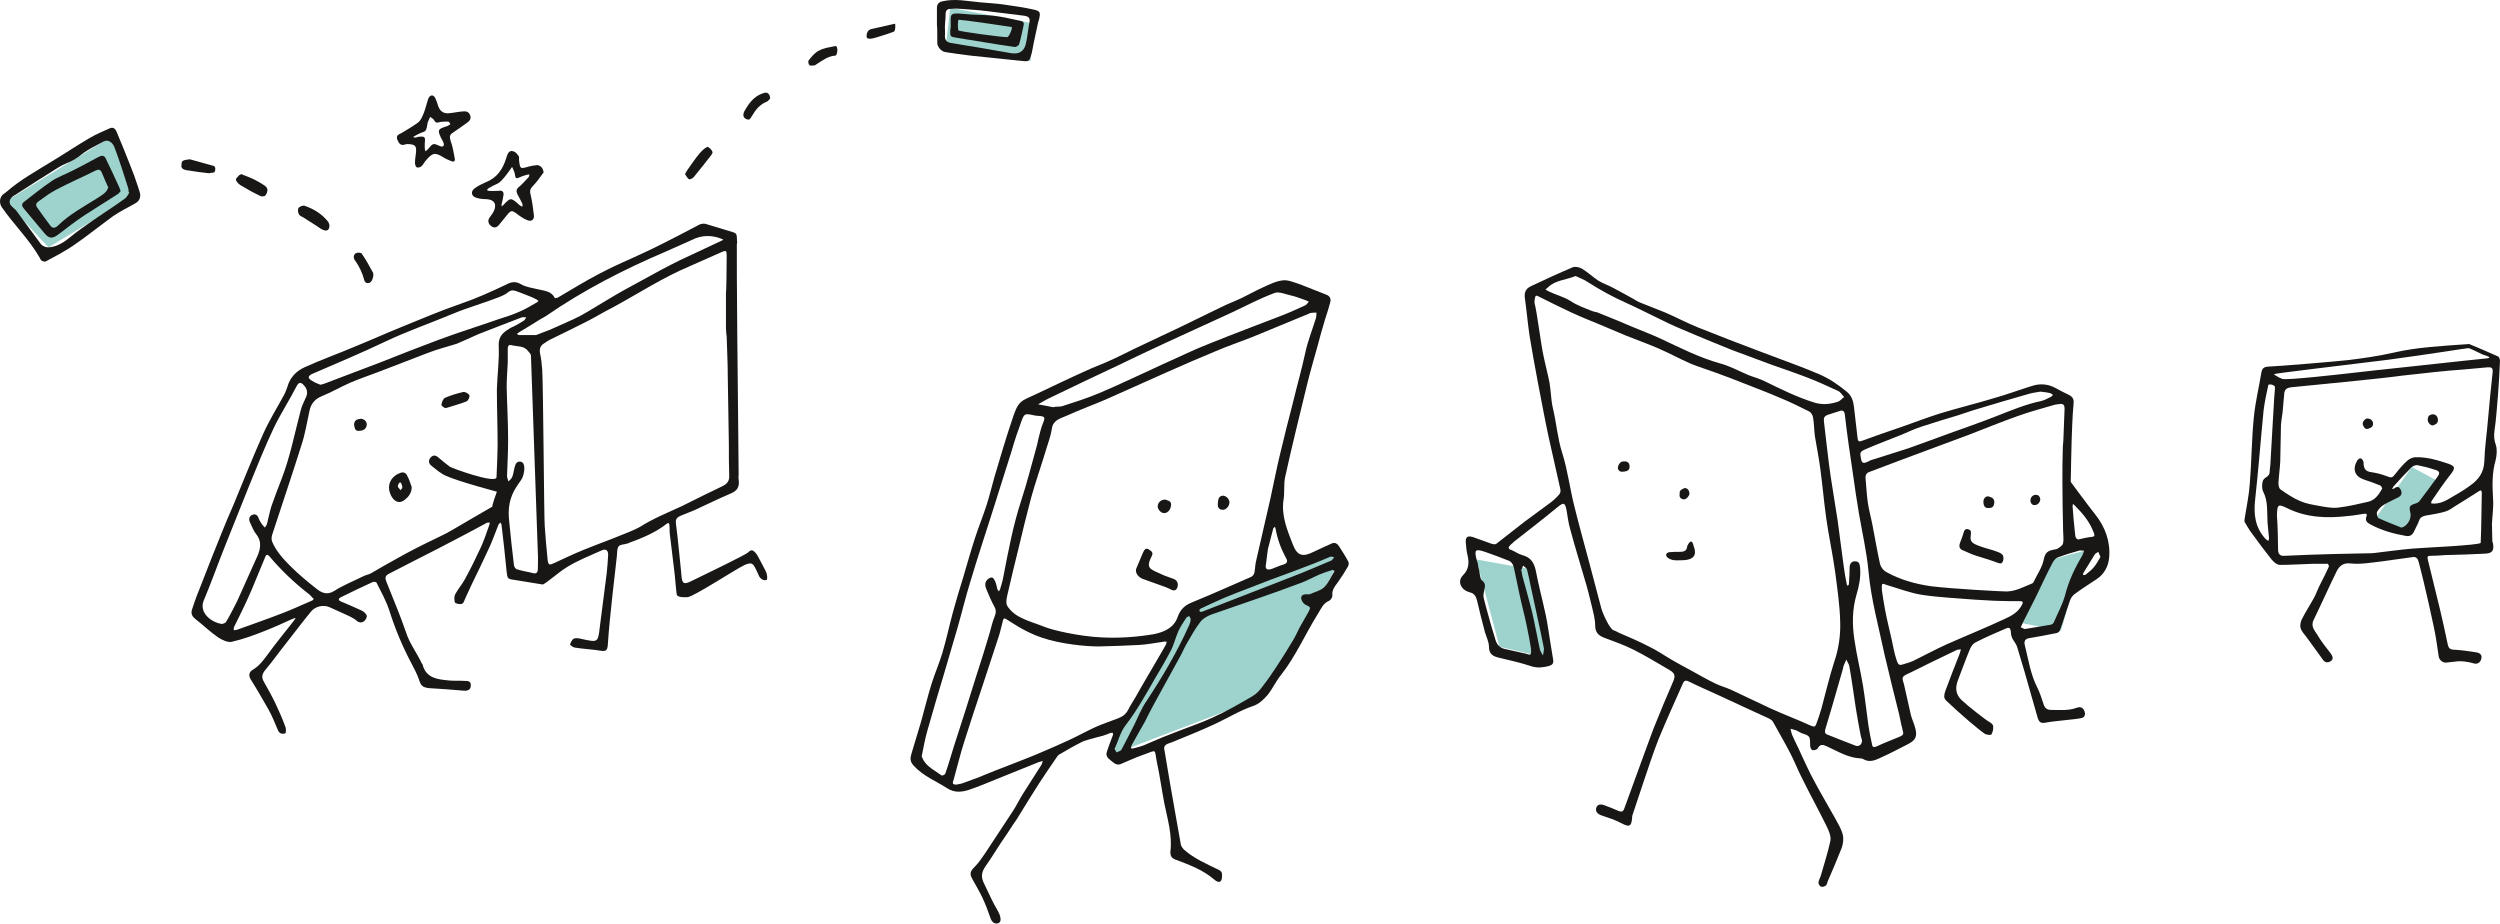 <?xml version="1.0" encoding="UTF-8" standalone="no"?>
<svg
   xmlns:dc="http://purl.org/dc/elements/1.1/"
   xmlns:cc="http://creativecommons.org/ns#"
   xmlns:rdf="http://www.w3.org/1999/02/22-rdf-syntax-ns#"
   xmlns:svg="http://www.w3.org/2000/svg"
   xmlns="http://www.w3.org/2000/svg"
   xmlns:sodipodi="http://sodipodi.sourceforge.net/DTD/sodipodi-0.dtd"
   xmlns:inkscape="http://www.inkscape.org/namespaces/inkscape"
   viewBox="0 0 689.705 254.78"
   version="1.1"
   id="svg80"
   sodipodi:docname="gente-afuera.svg"
   width="689.706"
   height="254.78"
   inkscape:version="0.92.3 (2405546, 2018-03-11)">
  <defs
     id="defs84" />
  <sodipodi:namedview
     pagecolor="#ffffff"
     bordercolor="#666666"
     borderopacity="1"
     objecttolerance="10"
     gridtolerance="10"
     guidetolerance="10"
     inkscape:pageopacity="0"
     inkscape:pageshadow="2"
     inkscape:window-width="680"
     inkscape:window-height="513"
     id="namedview82"
     showgrid="false"
     fit-margin-top="0"
     fit-margin-left="0"
     fit-margin-right="0"
     fit-margin-bottom="0"
     inkscape:zoom="0.38840716"
     inkscape:cx="339.83001"
     inkscape:cy="162.98437"
     inkscape:window-x="1571"
     inkscape:window-y="168"
     inkscape:window-maximized="0"
     inkscape:current-layer="svg80" />
  <path
     d="m 1.58,55.545 30.7,-18.8 5,17 -23.9,14.5 z"
     id="path2"
     inkscape:connector-curvature="0"
     style="fill:#9dd3cc" />
  <path
     d="m 262.18,1.745 -1.4,12.6 23.6,2.5 -0.4,-10.6 -21.3,-4"
     id="path4"
     inkscape:connector-curvature="0"
     style="fill:#9dd3cc" />
  <path
     d="m 326.98,167.245 0.7,-0.3 39,-15 2.5,3.5 -19.6,36.4 -41.2,15.7 h -1.9"
     id="path6"
     inkscape:connector-curvature="0"
     style="fill:#9dd3cc" />
  <path
     d="m 407.28,154.345 16.1,2.9 4.9,24.6 -14.6,-3.4 z"
     id="path8"
     inkscape:connector-curvature="0"
     style="fill:#9dd3cc" />
  <path
     d="m 565.38,154.545 9.6,-2.6 -6.4,22 -10.7,-2 z"
     id="path10"
     inkscape:connector-curvature="0"
     style="fill:#9dd3cc" />
  <path
     d="m 665.38,128.845 7.2,3.9 -7.2,13.2 -11.2,-1.3 z"
     id="path12"
     inkscape:connector-curvature="0"
     style="fill:#9dd3cc" />
  <g
     id="g78"
     style="fill:#181715;fill-rule:evenodd"
     transform="translate(-81.12,-205.855)">
    <path
       d="m 660.6,359.5 c -0.3,-0.6 -0.4,-1 -0.6,-1.4 -0.3,0.2 -0.7,0.4 -0.9,0.6 -1.1,1.7 -2.1,3.5 -3.2,5.2 -0.1,0.2 -0.1,0.4 -0.1,0.6 0.3,0 0.6,0 0.7,-0.1 0.8,-0.7 1.7,-1.3 2.3,-2.1 0.7,-0.8 1.2,-1.8 1.8,-2.8 z m -6.2,-4.8 c 1.4,-0.3 2.5,-0.6 3.6,-0.7 1.2,-0.1 1,-0.5 0.7,-1.3 -1.1,-3 -3.1,-5.3 -5.3,-7.5 -0.1,-0.1 -0.2,-0.2 -0.4,-0.3 0,0.2 -0.1,0.4 -0.1,0.6 0.2,2.6 0.4,5.1 0.7,7.7 0,0.4 0.1,0.8 0.3,1.1 0.1,0.2 0.4,0.3 0.5,0.4 z M 500.8,363 c 0.1,0.7 0.2,1.2 0.3,1.7 0.4,1.6 0.9,3.1 1.3,4.7 0.6,2.3 1.3,4.7 1.8,7.1 0.6,2.8 1.1,5.5 1.7,8.3 0.1,0.7 0.6,1.3 0.9,1.9 0.1,-0.8 0.4,-1.6 0.2,-2.3 -1.1,-5.6 -2.4,-11.2 -3.6,-16.9 -0.3,-1.5 -0.6,-3 -1,-4.5 -0.1,-0.4 -0.7,-0.8 -1.1,-1.1 -0.1,0.4 -0.3,0.9 -0.5,1.1 z m 94,47 c -0.1,-0.3 -0.2,-0.6 -0.3,-1 -0.5,-2.6 -1,-5.2 -1.4,-7.8 -0.6,-3.9 -1.1,-7.8 -1.8,-11.6 -0.1,-0.6 -0.6,-1.2 -0.8,-1.8 -0.2,0.5 -0.5,1.1 -0.7,1.6 -0.1,0.3 -0.2,0.5 -0.2,0.8 -1.1,3.7 -2.1,7.4 -3.2,11.1 -0.6,1.9 -1.1,3.8 -1.7,5.7 -0.2,0.7 -0.2,1.2 0.5,1.5 2.6,1 5.2,2.1 7.9,3.1 1,0.3 1.8,-0.5 1.7,-1.6 z m 44.9,-30.6 c 2.5,-0.4 4.9,-0.8 7.2,-1.2 0.4,-0.1 0.8,-0.4 0.9,-0.8 1,-2.4 2.3,-4.7 3,-7.2 1,-4 2.7,-7.6 4.8,-11.1 0.2,-0.4 0.3,-0.9 0.5,-1.3 -0.5,0 -1,-0.2 -1.5,0 -1.9,0.5 -3.8,1.1 -5.7,1.8 -0.6,0.2 -1.1,0.8 -1.4,1.3 -1.7,3.2 -3.2,6.5 -4.8,9.8 -1.2,2.4 -2.4,4.7 -3.6,7.1 -0.2,0.4 -0.3,0.8 -0.5,1.1 0.4,0.2 0.8,0.4 1.1,0.5 z m 4.3,-65.5 c -1,0.2 -2.1,0.3 -3.1,0.6 -5.2,1.5 -10.4,3 -15.6,4.6 -1.3,0.4 -2.6,0.9 -3.9,1.3 -3.3,1 -6.7,2 -10,3.1 -1.9,0.6 -3.8,1.5 -5.7,2.3 -3.2,1.3 -6.5,2.5 -9.7,3.9 -1.9,0.8 -1.8,1 -1.4,3 0.2,0.9 0.7,1 1.4,0.7 0.6,-0.2 1.1,-0.6 1.6,-0.7 3.4,-1.1 6.8,-2.1 10.1,-3.2 3.7,-1.3 7.4,-2.7 11,-4 4.4,-1.6 8.8,-3.1 13.1,-4.8 4.1,-1.6 8.1,-3.3 12.4,-4.2 0.9,-0.2 1.8,-0.7 2.6,-1.1 0.3,-0.1 0.5,-0.4 0.7,-0.6 -0.3,-0.2 -0.5,-0.4 -0.8,-0.5 -0.8,-0.2 -1.7,-0.3 -2.7,-0.4 z m -140.5,70.9 c -0.3,-1.8 -0.7,-4.1 -1.2,-6.4 -0.6,-2.9 -1.4,-5.8 -2,-8.7 -0.5,-2.4 -1,-4.7 -1.5,-7.1 -0.2,-1 -0.7,-1.9 -1.8,-2.2 -2.1,-0.8 -4.1,-1.6 -6.2,-2.3 -2.7,-0.9 -3,-0.6 -2.3,2.2 0.1,0.3 0.2,0.6 0.3,0.9 0.1,0.7 0.2,1.4 0.4,2 0.2,1 0.2,2.3 0.8,2.8 1.1,0.9 0.8,1.7 0.6,2.6 -0.1,0.7 -0.3,1.4 -0.2,2 0.6,2.6 1.4,5.2 2.1,7.8 0.4,1.3 0.8,2.6 1.2,4 0.4,1.3 1.2,2.2 2.6,2.5 1.9,0.4 3.9,0.9 5.8,1.3 1.4,0.5 1.5,0.4 1.4,-1.4 z m 96.8,-16.1 c 0.2,1.4 0.5,3.5 0.9,5.5 0.5,2.7 1.2,5.4 1.8,8.1 0.4,1.8 0.7,3.7 1.3,5.5 0.6,1.8 0.8,1.7 2.6,1.1 0.7,-0.2 1.4,-0.4 2,-0.7 3.1,-1.5 6.2,-3.2 9.3,-4.6 5.4,-2.4 10.9,-4.6 16.2,-7.1 1.8,-0.8 3.5,-1.8 4.5,-3.7 0.5,-0.9 0.3,-1.1 -0.7,-1.1 -2.3,0 -4.5,0 -6.8,-0.1 -1.8,-0.1 -3.5,-0.2 -5.3,-0.3 -4.8,-0.4 -9.7,-0.6 -14.5,-1.3 -3.4,-0.5 -6.7,-1.8 -10.1,-2.8 -1.2,-0.5 -1.3,-0.5 -1.2,1.5 z M 515.8,282 c -2.6,1.1 -5.6,1.1 -7.7,3.2 -0.2,0.2 -0.4,0.3 -0.6,0.5 0.3,0.2 0.5,0.4 0.8,0.5 2,1 4.2,1.5 6.1,2.7 1.8,1.2 3.8,1.9 5.8,2.7 0.6,0.3 1.4,0.3 2,0.6 3.1,1.2 6.1,2.5 9.2,3.8 2.6,1.1 5.3,2.1 7.9,3.3 5.3,2.5 10.6,5.2 16.3,6.8 2.7,0.7 5.2,2.1 7.8,3.2 1.5,0.6 3.1,1 4.5,1.7 4.5,2.2 8.9,4.4 13.7,5.9 2.2,0.7 4.4,0.5 6.5,-0.2 0.7,-0.2 1.2,-0.9 1.8,-1.3 -0.6,-0.6 -1,-1.4 -1.7,-1.7 -3,-1.4 -6.1,-2.8 -9.3,-4 -2.9,-1.1 -5.8,-2.1 -8.7,-3.1 -3.8,-1.4 -7.5,-2.8 -11.3,-4.2 -3.3,-1.3 -6.6,-2.7 -10,-4.1 -2.5,-1.1 -5.1,-2.1 -7.6,-3.3 -4,-1.9 -7.8,-3.9 -11.8,-5.7 -3.6,-1.6 -7,-3.5 -10.3,-5.6 -1,-0.7 -2.2,-1.1 -3.4,-1.7 z m 70.4,55.5 c 0.6,4 1.3,8 1.9,12 0.6,4.3 1.1,8.6 1.7,12.8 0.2,1.6 0.5,3.2 0.8,4.7 0,0.2 0.2,0.3 0.3,0.5 0.1,-0.2 0.3,-0.3 0.3,-0.5 0.1,-1.5 0.2,-3 0.2,-4.5 0,-1 0.4,-1.8 1.5,-1.8 1.2,0 1.3,0.9 1.4,1.9 0.2,2.5 -0.3,5 -1,7.3 -1.2,4.1 -1.2,8.2 -0.6,12.3 0.6,4.3 1.7,8.6 2.4,12.9 0.6,3.7 1,7.4 1.5,11 0.3,1.8 0.6,3.5 1,5.2 0.1,0.7 0.5,0.8 1.2,0.5 2.1,-1 4.3,-1.8 6.4,-2.7 0.7,-0.3 1.2,-0.6 0.9,-1.5 -0.4,-1.5 -0.7,-3 -1,-4.5 -1.4,-5.6 -2.8,-11.2 -4.1,-16.8 -1.6,-7.6 -3.7,-15.1 -4.4,-22.9 -0.5,-5.3 -1.7,-10.5 -2.6,-15.7 -0.6,-3.7 -1.2,-7.4 -1.7,-11.2 -0.8,-5.4 -1.6,-10.7 -2.2,-16.1 -0.1,-1.2 -0.6,-1.5 -1.6,-1.1 -1.1,0.3 -2.1,0.7 -3.1,1 -0.9,0.3 -1.2,0.8 -1.1,1.7 0.2,1.5 1.3,11.7 1.9,15.5 z m 47.6,31.5 c 3,0.3 5.4,-1.2 8,-2.2 0.1,-0.1 0.3,-0.2 0.3,-0.3 1,-2.1 2.5,-4.2 2.9,-6.5 0.4,-1.8 1.2,-2.2 2.7,-2.5 0.4,-0.1 0.8,-0.1 1.1,-0.3 0.6,-0.4 1.4,-0.9 1.5,-1.5 0.2,-1.1 0,-2.3 0,-3.4 -0.1,-4.5 -0.2,-9.1 -0.2,-13.6 0,-2.9 0,-5.9 0.1,-8.8 0,-1.2 0.2,-2.3 0.2,-3.5 0.1,-2.6 0.2,-5.2 0.3,-7.8 0,-0.9 -0.3,-1.4 -1.2,-1.3 -0.6,0.1 -1.2,0.1 -1.8,0.3 -3.4,1 -6.8,1.9 -10.1,3.1 -4.5,1.6 -8.9,3.4 -13.3,5.1 -6.1,2.3 -12.2,4.5 -18.3,6.8 -3,1.1 -6,2.3 -9,3.4 -0.9,0.3 -1.3,0.8 -1.2,1.9 0.2,2.1 0.3,4.3 0.6,6.5 0.3,2.1 0.9,4.2 1.3,6.3 0.7,3.6 1.3,7.2 2.1,10.8 0.2,0.8 0.9,1.7 1.6,2.1 3.9,2.2 8.2,3.4 12.6,4 5.6,0.7 18.9,1.4 19.8,1.4 z M 506.9,303.8 c 0.5,2.5 1.2,5.1 1.7,7.6 0.4,2.3 0.4,4.7 0.9,6.9 1,4.1 1.3,8.4 2.6,12.5 1.5,4.7 2.1,9.7 3.3,14.5 1.3,5.3 2.8,10.6 4.2,15.9 1.1,4.2 2.2,8.3 3.3,12.5 0.3,1.2 2.2,5.5 3.3,6 0.5,0.2 1,0.4 1.5,0.7 2.8,1.2 5.6,2.4 8.3,3.8 2.1,1 4,2.3 6,3.5 1.9,1.1 3.7,2.1 5.6,3.1 2.2,1.2 4.4,2.5 6.7,3.6 1.4,0.7 3,1.1 4.5,1.8 3.6,1.7 7.2,3.4 10.8,5.1 3.7,1.7 7.5,3.1 11.2,4.8 0.8,0.3 1.1,0.3 1.4,-0.5 0.5,-1.4 1,-2.8 1.4,-4.2 1.2,-4.4 2.2,-8.8 3.6,-13.1 1.2,-3.5 1.7,-7.2 1.6,-10.8 -0.1,-4.6 -0.8,-9.3 -1.4,-13.9 -0.7,-5.1 -1.8,-10 -2.5,-15.1 -0.6,-4.4 -1,-8.9 -1.6,-13.4 -0.4,-3 -1,-6 -1.5,-9 -0.2,-1.7 -0.2,-3.4 -0.5,-5.1 -0.1,-0.6 -0.5,-1.3 -1,-1.6 -2.6,-1.3 -5.2,-2.6 -7.9,-3.7 -3.2,-1.4 -6.4,-2.6 -9.7,-3.9 -2.8,-1.1 -5.6,-2.2 -8.4,-3.2 -2.2,-0.8 -4.5,-1.5 -6.7,-2.4 -3,-1.3 -5.9,-2.9 -8.9,-4.2 -3,-1.3 -6.1,-2.4 -9.1,-3.6 -2.4,-1 -4.7,-2 -7.1,-3 -2.7,-1.1 -5.4,-2.2 -8,-3.4 -3,-1.4 -6,-2.9 -9,-4.4 -0.5,-0.3 -0.8,-0.2 -0.9,0.4 -0.1,0.5 -0.2,1.1 -0.1,1.6 0.6,2 1.8,11.6 2.4,14.2 z m 138.7,101.4 c -1.5,0.3 -2,-0.1 -2.4,-1.6 -0.5,-1.9 -1.1,-3.7 -1.6,-5.6 -1.3,-4.6 -2.6,-9.2 -4,-13.7 -0.2,-0.7 -0.8,-1.4 -1.2,-2.1 -0.3,-0.6 -0.5,-1.2 -0.5,-1.8 -0.1,-1.3 -0.4,-1.6 -1.5,-1.1 -2.8,1.2 -5.6,2.4 -8.3,3.8 -0.6,0.3 -1.1,1 -1.4,1.6 -1.2,2.8 -2.2,5.7 -3.3,8.5 -0.9,2.2 -0.9,4.2 1,5.9 1.7,1.6 6.7,5.5 7.5,5.9 0.5,0.3 1.1,0.7 1.1,1.2 0.1,0.8 -0.1,1.6 -0.5,2.3 -0.1,0.2 -1.3,0.1 -1.8,-0.2 -1.6,-1.1 -3,-2.4 -4.5,-3.6 -2.1,-1.8 -4.2,-3.7 -6.2,-5.6 -0.3,-0.3 -0.5,-0.7 -0.5,-1.1 0,-0.5 0.1,-1 0.3,-1.5 1.3,-3.5 2.6,-6.9 4,-10.4 0.1,-0.3 0.2,-0.7 0.3,-1.1 -0.4,0.1 -0.8,0 -1.2,0.2 -4.2,2 -8.5,4.1 -12.7,6.2 -0.8,0.4 -1.8,0.7 -2.1,1.3 -0.3,0.6 0.3,1.6 0.4,2.4 0.6,2.7 1.2,5.3 1.8,8 0.3,1.2 0.9,2.4 1.2,3.6 0.6,2.2 0.2,3.3 -1.9,4.4 -2.7,1.4 -5.4,2.8 -8.1,4 -1.3,0.6 -2.8,1.1 -4.3,0.2 -0.2,-0.1 -0.4,-0.2 -0.6,-0.2 -3.6,-0.1 -6.5,-2 -9.6,-3.4 -1.1,-0.5 -1.8,-0.5 -2.4,0.6 -0.2,0.4 -1,0.6 -1.5,0.5 -0.3,-0.1 -0.6,-0.8 -0.6,-1.3 0,-2.6 0,-2.6 -2.4,-3.4 -0.5,-0.2 -0.9,-0.5 -1.3,-0.7 -0.5,-0.2 -1.1,-0.3 -1.7,-0.5 0.1,0.5 0.2,1.1 0.4,1.6 0.8,1.9 1.8,3.7 2.6,5.6 1.1,2.3 2.1,4.6 3.3,6.8 1.9,3.6 4,7.1 6,10.7 0.8,1.5 1.7,2.9 2.1,4.5 0.3,1.1 0.1,2.6 -0.3,3.7 -1.2,3.1 -2.5,6.1 -3.8,9.1 -0.2,0.4 -0.2,0.9 -0.5,1.2 -0.3,0.3 -0.9,0.5 -1.3,0.4 -0.4,-0.1 -0.8,-0.7 -0.8,-1.1 0,-0.6 0.4,-1.2 0.6,-1.8 0.9,-3.2 2,-6.5 2.7,-9.8 0.2,-1.2 -0.4,-2.7 -1,-3.9 -2.2,-4.5 -4.6,-8.8 -6.8,-13.3 -1.2,-2.3 -2.1,-4.7 -3.3,-7 -1.5,-2.9 -3.2,-5.8 -4.8,-8.7 -0.2,-0.3 -0.6,-0.6 -1,-0.8 -4.8,-2.2 -9.6,-4.4 -14.3,-6.6 -2.6,-1.2 -5.2,-2.3 -7.8,-3.6 -0.8,-0.4 -1.3,-0.4 -1.7,0.5 -2.2,5 -4.5,10 -6.6,15.1 -1.6,4 -2.9,8.1 -4.3,12.2 -1,3 -2,6 -3,9 -0.1,0.2 -0.1,0.4 -0.1,0.7 -0.2,2.6 -0.8,2.7 -3.1,1.5 -1.7,-0.9 -3.6,-1.5 -5.4,-2.1 -1.1,-0.4 -1.7,-1.1 -1.4,-2.1 0.3,-0.9 1.1,-1.1 2.2,-0.7 1.3,0.5 2.7,1 4,1.6 0.8,0.3 1.2,0.2 1.5,-0.6 1.6,-4.3 3.1,-8.6 4.7,-12.9 1.2,-3.2 2.3,-6.4 3.5,-9.5 1.7,-4.3 3.5,-8.5 5.3,-12.7 0.7,-1.6 0.5,-2.3 -1,-3.2 -3.3,-1.9 -6.5,-3.9 -9.9,-5.6 -2.6,-1.3 -5.4,-2.3 -8.1,-3.3 -1.6,-0.6 -2.5,-1.5 -2.5,-3.4 0,-1.7 -0.5,-3.5 -0.9,-5.2 -0.6,-2.6 -1.3,-5.3 -2.1,-7.9 -1.3,-4.5 -2.7,-9 -3.9,-13.5 -0.5,-1.7 -0.7,-3.5 -1,-5.2 -0.4,-2.1 -0.8,-2.2 -2.4,-0.9 -2,1.6 -4,3.3 -6.1,4.9 -2,1.6 -4,3.1 -6,4.7 -0.3,0.3 -0.6,0.6 -1,0.9 -0.6,0.6 -0.7,1.1 0.3,1.4 1,0.4 1.9,1.1 3,1.4 2.2,0.6 3.2,1.9 3.7,4.2 0.8,4.2 1.9,8.3 2.8,12.5 0.5,2.4 0.8,4.8 1.2,7.2 0.3,1.6 0.5,3.3 0.8,4.9 0.2,1.1 -0.2,1.5 -1.2,1.8 -1.6,0.4 -3,0.6 -4.7,0.1 -3,-1 -6.1,-1.7 -9.1,-2.4 -1.6,-0.4 -2.7,-1 -2.7,-3 0,-1.3 -0.7,-2.7 -1.1,-4 -0.8,-2.9 -1.5,-5.9 -2.2,-8.8 -0.3,-1.1 -0.7,-1.9 -1.9,-2.2 -0.7,-0.2 -1.4,-0.5 -1.9,-1 -1.1,-1.1 -1.2,-2.6 -0.1,-3.7 1.6,-1.6 1.8,-3.4 1.3,-5.5 -0.3,-1.2 -0.4,-2.4 -0.5,-3.6 -0.1,-1.5 0.5,-1.9 1.9,-1.5 1.8,0.6 3.5,1.3 5.3,1.9 0.4,0.1 0.9,0.2 1.2,0 2.6,-2 5.2,-4.1 7.8,-6.1 2.4,-1.8 4.8,-3.5 7.2,-5.3 0.9,-0.7 1.8,-1.5 2.5,-2.4 0.3,-0.4 0.3,-1.1 0.1,-1.7 -1,-4.6 -2.1,-9.2 -3.1,-13.8 -1.1,-5.1 -2,-10.1 -3,-15.2 -0.8,-4.3 -1.6,-8.6 -2.3,-12.9 -0.5,-3.4 -0.8,-6.9 -1.3,-10.4 -0.2,-1.5 0.2,-2.6 1.7,-3.3 3.8,-1.8 7.7,-3.6 11.5,-5.2 0.7,-0.3 1.9,0 2.6,0.4 1.6,1 3,2.3 4.5,3.3 1.3,0.8 2.9,1.3 4.3,2.1 1.9,1 3.7,2 5.5,3 0.5,0.3 0.9,0.6 1.4,0.8 2.4,1 4.9,1.9 7.3,2.9 3,1.3 6,2.9 9,4.1 5.7,2.3 11.5,4.5 17.3,6.7 3.5,1.3 6.9,2.6 10.4,3.9 1.9,0.7 3.8,1.5 5.7,2.3 2.8,1.2 5.3,2.9 7.7,4.9 1.3,1.1 1.7,2.5 1.9,4.1 0.3,2.9 0.7,5.8 1,8.7 0.1,0.7 0.3,1 1.1,0.7 3.8,-1.4 7.6,-2.7 11.4,-4 3.4,-1.2 6.8,-2.5 10.3,-3.6 4.9,-1.5 9.9,-2.7 14.8,-4.2 3.6,-1 7,-2.3 10.6,-3.4 2.2,-0.7 4.4,-0.5 6.4,0.6 1.2,0.7 2.5,1.3 3.7,1.9 1,0.5 1.4,1.2 1.3,2.2 -0.2,2.1 -0.3,4.2 -0.4,6.3 -0.2,4 -0.4,15.5 -0.4,15.5 0,0 5,6.8 6.7,8.9 2.8,3.5 4.3,7.6 3.9,12 -0.2,2.3 -1.3,4.5 -3.4,5.9 -2.1,1.4 -4.2,2.7 -6.2,4.2 -0.5,0.4 -1,1.1 -1.2,1.7 -1,2.8 -1.8,5.6 -2.8,8.3 -0.1,0.3 -0.5,0.6 -0.9,0.7 -2.5,0.5 -5,1 -7.5,1.4 -1.2,0.2 -1.5,0.8 -1.3,1.8 1,4 1.6,8.2 3.5,11.9 0.7,1.4 1.2,3 1.7,4.5 0.3,1 0.9,1.6 2,1.6 2.4,0 4.8,0.3 7.2,-0.6 1.1,-0.4 1.8,0.1 2.1,1 0.4,1.1 -0.1,1.8 -1.1,1.9 -1.1,0.3 -7.7,0.8 -9.5,1.2 z"
       id="path14"
       inkscape:connector-curvature="0" />
    <path
       d="m 430.3,362.1 c 0,0.8 0.5,1.1 1.7,0.7 1.1,-0.4 2.1,-0.9 3.2,-1.2 1,-0.3 1.3,-0.9 0.7,-1.8 -1.4,-2.6 -2.4,-5.3 -2.9,-8.2 0,-0.2 -0.1,-0.3 -0.2,-0.4 -0.1,0.1 -0.3,0.3 -0.4,0.4 -0.5,1.9 -1,3.8 -1.5,5.8 -0.2,1.3 -0.3,2.7 -0.6,4.7 z m -17.9,12.6 c 0.2,-0.1 0.3,-0.1 0.4,-0.1 2.6,-1 5.1,-2 7.7,-3 5.7,-2.2 11.3,-4.4 17,-6.6 3.7,-1.4 7.3,-3 10.9,-4.5 0.3,-0.1 0.5,-0.6 0.8,-0.9 -0.4,-0.1 -0.9,-0.3 -1.2,-0.1 -1.5,0.6 -3,1.3 -4.6,1.9 -3.8,1.5 -7.7,2.9 -11.5,4.3 -2.1,0.8 -4.1,1.6 -6.2,2.4 -2.4,0.9 -4.7,1.8 -7.1,2.8 -2.1,0.9 -4.2,1.9 -6.3,2.9 -0.2,0.1 -0.3,0.4 -0.3,0.6 0,0.1 0.3,0.2 0.4,0.3 z m -23.8,37.8 c 0.3,0.4 0.5,1 0.6,0.9 0.5,-0.2 1.1,-0.4 1.3,-0.7 1.2,-2.2 2.3,-4.5 3.5,-6.8 1.1,-2.2 2,-4.6 3.4,-6.6 4.4,-6.7 8.5,-13.6 11.8,-21 0.2,-0.5 0.4,-1 0.4,-1.6 0,-0.3 -0.3,-0.6 -0.4,-0.9 -0.3,0.2 -0.6,0.2 -0.8,0.5 -0.8,1.2 -1.6,2.4 -2.2,3.7 -0.8,1.8 -1.2,3.7 -2.1,5.4 -1.3,2.5 -2.7,4.9 -4.2,7.4 -2.6,4.5 -5.1,9.1 -8.3,13.2 -1.4,1.9 -2,4.3 -3,6.5 z m -16.5,-94.4 c 0.7,-0.1 1.5,0 2.1,-0.2 3.4,-1.1 6.9,-2.2 10.2,-3.6 5.9,-2.5 11.7,-5.3 17.6,-8 4.3,-1.9 8.5,-4 12.9,-5.7 6.7,-2.7 13.4,-5.2 20.1,-7.8 2.1,-0.8 4.2,-1.8 6.2,-2.7 0.4,-0.2 0.7,-0.7 1,-1 -0.4,-0.2 -0.7,-0.4 -1.1,-0.5 -1.4,-0.5 -2.7,-1 -4.1,-1.3 -1.4,-0.3 -3.1,-1.1 -4.3,-0.6 -4,1.5 -7.8,3.5 -11.6,5.3 -6,2.8 -12.1,5.5 -18.1,8.3 -4.4,2 -8.7,4.1 -13.1,6.2 -6.4,3 -12.7,6 -19.1,9.1 -1.1,0.5 -2.2,1.2 -3.3,1.8 1.4,0.3 2.8,0.5 4.2,0.8 0.2,0 0.3,-0.1 0.4,-0.1 z m -36.7,96.4 c 0.2,0.4 0.3,0.8 0.5,1.1 1.2,2 3.3,2.9 5,4.2 0.1,0.1 0.9,-0.2 1,-0.5 0.9,-2.5 1.6,-5.1 2.4,-7.6 2.1,-6.5 4.2,-13 6.2,-19.5 1.3,-3.9 2.5,-7.9 3.7,-11.9 0.4,-1.4 0.7,-2.9 1.3,-4.3 0.4,-1 0.5,-1.7 0,-2.7 -0.9,-1.6 -1.6,-3.3 -2.3,-5 -0.4,-1 -0.4,-2 0.5,-2.7 0.3,-0.3 0.9,-0.5 1.2,-0.4 0.4,0.2 0.6,0.7 0.8,1.1 0.3,0.7 0.4,1.5 0.6,2.2 0.1,0.2 0.3,0.3 0.4,0.5 0.1,-0.2 0.2,-0.3 0.3,-0.5 0.3,-1.1 0.7,-2.2 0.9,-3.4 1.4,-7.2 2.7,-14.3 5,-21.3 1.5,-4.6 2.7,-9.3 4,-14 0.3,-1 0.5,-1.9 0.7,-2.9 0.4,-1.5 0.7,-3 1.3,-4.4 0.6,-1.5 0.5,-1.8 -1.2,-1.9 -0.5,0 -1,-0.1 -1.5,-0.2 -2.3,-0.5 -2.5,-0.5 -3.3,1.7 -1,2.7 -1.9,5.4 -2.7,8.2 -1.8,5.7 -3.6,11.4 -5.4,17.1 -2,6.3 -4.1,12.6 -6,19 -1.3,4.2 -2.3,8.4 -3.5,12.6 -1.1,3.9 -2.3,7.7 -3.4,11.6 -1.7,5.6 -3.3,11.1 -4.9,16.7 -0.7,2.4 -1.1,4.8 -1.6,7.2 z m 113.9,-51.1 c -0.2,-0.1 -0.4,-0.4 -0.6,-0.3 -1.3,0.4 -2.5,0.8 -3.7,1.3 -1.6,0.7 -3.2,1.6 -4.8,2.2 -4,1.5 -8.1,3 -12.2,4.4 -4.2,1.5 -8.5,2.9 -12.7,4.4 -1.1,0.4 -2.3,1.1 -3,2 -1.4,1.8 -2.5,3.8 -3.6,5.7 -0.7,1.1 -1.2,2.4 -1.8,3.5 -2.4,4.4 -4.8,8.7 -7.2,13.1 -1,1.8 -1.9,3.6 -2.8,5.4 -1.2,2.1 -2.4,4.2 -3.6,6.4 -0.1,0.2 -0.1,0.5 -0.2,0.8 0.3,0 0.5,0.1 0.8,0 0.9,-0.2 1.8,-0.5 2.7,-0.8 2.4,-1 4.8,-2.1 7.2,-3 3.9,-1.6 8,-2.9 11.9,-4.7 3.8,-1.7 7.4,-3.8 11,-5.9 1,-0.6 1.9,-1.5 2.6,-2.5 1.5,-1.9 2.8,-3.8 4.1,-5.8 1.6,-2.4 3,-4.7 4.5,-7.2 0.7,-1.1 1.2,-2.4 1.8,-3.5 0.8,-1.4 1.6,-2.8 2.4,-4.2 0.7,-1.4 0.6,-1.3 -0.8,-2 -0.6,-0.3 -1.1,-1.1 -1.2,-1.7 -0.1,-0.9 0.6,-1.2 1.4,-1.2 0.4,0 0.8,0.1 1.2,-0.1 1.3,-0.6 2.8,-0.9 3.8,-1.9 1.1,-1.1 1.8,-2.8 2.8,-4.4 z m -104.2,58.9 c 0.5,-0.1 1,-0.2 1.4,-0.3 1.4,-0.5 2.7,-1 4.1,-1.5 3.2,-1.3 6.4,-2.6 9.6,-3.8 3,-1.2 6,-2.3 8.9,-3.6 2.3,-1 4.7,-2 7,-3.1 2.4,-1.1 4.7,-2.4 7.1,-3.5 2,-0.9 4.1,-1.6 6.2,-2.4 1.3,-0.5 2.3,-1.1 3,-2.5 0.6,-1.2 1.4,-2.4 2.1,-3.6 0.6,-1 1.1,-2 1.7,-3 1,-1.8 2.1,-3.5 3.1,-5.3 1.2,-2 2.3,-4 3.5,-6 0.1,-0.2 0.1,-0.5 0.2,-0.8 -0.3,0 -0.6,-0.1 -0.9,0 -2.3,0.3 -4.6,0.8 -6.9,0.9 -3.6,0.2 -7.3,0.3 -11,0.4 -3.4,0 -10.2,-0.6 -15.6,-2.4 -5,-1.7 -8.8,-4.5 -9.8,-5.1 -0.6,-0.3 -0.8,-0.4 -1,0.4 -0.4,1.5 -0.7,3 -1.2,4.5 -1.5,4.6 -3,9.1 -4.5,13.7 -1.7,5.1 -3.4,10.2 -5,15.3 -1.1,3.4 -1.9,6.9 -2.9,10.4 -0.4,0.9 -0.3,1.4 0.9,1.3 z m 54.4,-41.5 c 2.9,-0.6 5.5,-1.8 6.5,-4.7 0.8,-2.3 2.2,-3.4 4.3,-4.2 5.4,-2.2 10.7,-4.6 16,-6.9 0.4,-0.2 0.8,-0.7 0.9,-1.2 0.2,-1.1 0.2,-2.3 0.5,-3.4 1.3,-5.7 2.6,-11.3 3.9,-17 0.9,-4.1 1.7,-8.3 2.7,-12.4 1.1,-4.7 2.3,-9.3 3.5,-14 1.1,-4.6 2.4,-9.1 3.4,-13.7 0.7,-3.4 2,-6.5 3,-9.8 0.1,-0.4 0.1,-1 0.1,-1.4 -0.5,0 -1.1,0 -1.6,0.1 -0.2,0 -0.3,0.1 -0.5,0.2 -5.2,2.1 -10.3,4.3 -15.5,6.4 -3.3,1.3 -6.8,2.5 -10.1,3.9 -4.6,1.9 -9.2,3.9 -13.7,5.9 -5.6,2.5 -11.2,5 -16.8,7.5 -3.5,1.5 -7.1,2.8 -10.6,4.4 -1.7,0.8 -3.8,1.1 -4.2,3.6 -0.3,2.2 -1.2,4.4 -1.8,6.5 -1.3,4.3 -2.8,8.5 -4,12.9 -1.2,4.5 -2.3,9.1 -3.4,13.7 -1,4 -2,8.1 -2.9,12.1 -0.3,1.2 -0.7,2.8 -0.2,3.7 0.8,1.3 2.2,2.5 3.7,3.2 2.1,1.1 4.4,1.7 6.6,2.6 2.2,0.9 9.4,2.6 15.7,2.9 7.1,0.4 13.2,-0.7 14.5,-0.9 z m 4.5,60.1 c 0.6,-4.7 -0.8,-9.1 -1.7,-13.6 -0.7,-3.7 -1.2,-7.4 -2,-11.1 -0.8,-3.9 0.2,-3.5 -3.8,-2.1 -2.1,0.7 -4.1,1.7 -6.1,2.5 -1.3,0.6 -2.1,-0.4 -2.9,-1 -0.8,-0.6 -1.4,-1.3 -1,-2.4 0.5,-1.5 1,-2.9 1.6,-4.4 0.3,-0.8 -0.1,-0.9 -0.7,-0.7 -0.6,0.2 -1.2,0.5 -1.9,0.7 -1.4,0.4 -2.8,0.7 -4.1,1.1 -0.8,0.2 -1.6,0.5 -2.3,0.9 -1.8,0.9 -3.5,1.9 -5.2,2.9 -0.4,0.2 -0.8,0.4 -1,0.7 -1.7,2.5 -3.4,4.9 -5,7.4 -2,3.1 -3.9,6.2 -5.8,9.3 -0.4,0.7 -0.9,1.4 -1.4,2.1 -1.1,1.7 -2.2,3.4 -3.4,5.1 -1.4,2.1 -2.7,4.3 -4.2,6.4 -1.3,1.8 -1.4,3.2 -0.4,5.1 0.7,1.4 1.3,2.8 2,4.2 0.4,0.9 0.9,1.7 1.4,2.6 0.3,0.6 0.7,1.2 0.9,1.9 0.2,0.8 0.4,1.9 -0.7,2.1 -0.9,0.2 -1.6,-0.5 -1.9,-1.4 -0.7,-2 -1.4,-3.9 -2.3,-5.8 -0.8,-1.7 -1.8,-3.3 -2.7,-5 -0.9,-1.5 -0.6,-2.2 0.7,-3.5 1.1,-1.1 2,-2.5 2.9,-3.8 2.5,-3.8 5,-7.6 7.5,-11.4 1,-1.5 1.8,-3.2 2.8,-4.8 1.7,-2.7 3.4,-5.3 5.1,-8 0.2,-0.3 0.3,-0.8 0.4,-1.1 -0.4,0.1 -0.7,0.2 -1.1,0.3 -3.8,1.5 -7.6,3.1 -11.4,4.6 -2.7,1.1 -5.3,2.2 -8,3.1 -1.9,0.6 -3.9,0.8 -5.9,-0.5 -3.1,-2 -6.5,-3.3 -9.1,-6.1 -1.2,-1.2 -1.1,-2.2 -0.7,-3.5 0.9,-3 1.8,-6 2.7,-9 0.9,-3.3 1.7,-6.5 2.7,-9.8 0.9,-3 2.2,-5.9 3.1,-8.9 1.1,-3.7 1.9,-7.5 2.9,-11.2 0.9,-3.2 1.8,-6.4 2.8,-9.5 1.1,-3.7 2.1,-7.3 3.3,-11 1,-3.1 2.2,-6 3.2,-9.1 0.8,-2.5 1.4,-5 2.1,-7.5 0.8,-2.8 1.7,-5.6 2.5,-8.4 0.9,-2.9 1.8,-5.8 2.8,-8.7 0.6,-1.6 1.1,-3.3 2.7,-4.3 1,-0.6 2.1,-1 3.1,-1.5 4.7,-2.2 9.4,-4.5 14.1,-6.6 2.3,-1.1 4.7,-1.9 7,-3 2.7,-1.2 5.3,-2.6 7.9,-3.8 3.7,-1.8 7.5,-3.5 11.2,-5.3 3.8,-1.8 7.5,-3.7 11.3,-5.5 1.8,-0.9 3.7,-1.6 5.6,-2.5 1.9,-0.9 3.8,-2 5.8,-2.9 1.8,-0.8 3.7,-1.8 5.6,-2 1.5,-0.2 3.2,0.6 4.8,1.1 2.4,0.9 4.7,1.9 7.1,2.8 1.1,0.4 1.5,1.1 1.2,2.2 -0.4,1.5 -0.9,3.1 -1.4,4.6 -0.8,2.6 -1.5,5.2 -2.2,7.8 -0.9,3.3 -1.9,6.6 -2.7,9.9 -2.1,8.6 -4.2,17.1 -6.1,25.7 -0.5,2.1 -0.1,4.4 -0.5,6.6 -0.6,4.4 1.1,8.3 2.6,12.2 1.2,3.1 2.7,3.5 5.7,2 1.6,-0.8 3.3,-1.5 5,-2.3 0.9,-0.4 1.5,0 2,0.7 0.9,1.4 1.8,2.8 2.6,4.3 0.2,0.4 0.1,1.1 -0.2,1.5 -0.8,1.4 -1.7,2.8 -2.7,4.2 -0.8,1.1 -1.7,2.1 -1.5,3.7 0,0.5 -0.5,1.2 -0.9,1.4 -1.7,0.7 -2.2,2.2 -3.1,3.6 -3.5,5.6 -6.1,11.7 -10.2,16.9 -1.4,1.7 -2.3,3.8 -3.7,5.5 -1,1.2 -2.4,2.5 -3.9,3 -3.6,1.2 -6.8,3.2 -10.2,4.8 -4,1.9 -8.1,3.5 -12.2,5.2 -0.6,0.2 -1.2,0.4 -1.7,0.7 -0.3,0.2 -0.6,0.7 -0.5,1.1 1.1,6.8 2.3,13.5 3.5,20.3 0.4,2.1 0.7,4.1 1.1,6.2 0.1,0.5 0.5,0.9 0.8,1.3 2.8,2.5 6.3,4 9.6,5.6 0.4,0.2 0.9,0.6 0.9,0.9 0.1,0.7 0.1,1.6 -0.2,2.1 -0.5,0.7 -1.3,0.2 -1.9,-0.3 -3,-2.6 -6.7,-4 -10.4,-5.4 -1.3,-0.4 -1.7,-1 -1.7,-2.2 z"
       id="path16"
       inkscape:connector-curvature="0" />
    <path
       d="m 760.7,305.4 c 1.8,-0.2 4.9,-0.5 6.7,-0.7 1.6,-0.2 -1.2,-1 -1.3,-1 -0.5,-0.2 -3.5,-1.8 -4,-1.8 -0.5,0 -10.2,1.6 -22.1,3.2 -14.3,1.8 -31.1,3.7 -31.6,4 0.4,0.2 1.2,0.9 2.4,1.3 1.2,0.4 16.1,-1.3 19.6,-1.7 4,-0.5 24.3,-2.6 30.3,-3.3 z m -52,8.1 c 0,-0.3 0.1,-0.7 0,-1 -0.2,-0.5 -1.7,-0.8 -1.8,-0.4 -0.5,2.3 -1,4.6 -1.3,7 -0.8,8.1 -1.4,16.2 -2.3,24.3 -0.5,4.2 -0.1,8 2.9,11.2 0.2,0.2 0.5,0.3 0.7,0.5 0.1,-0.3 0.2,-0.5 0.2,-0.8 -0.1,-1.4 -0.3,-2.8 -0.4,-4.1 -0.2,-2.9 0.2,-6 -1.2,-8.7 -0.2,-0.4 -0.3,-0.9 -0.3,-1.3 0,-1 0,-2 1,-2.6 0.7,-0.4 1.1,-0.9 1.1,-1.8 0,-0.8 0.2,-1.5 0.2,-2.3 0.4,-6.6 1.1,-20 1.2,-20 z m 34.9,37.9 c 1.5,-0.2 2.9,-2.4 2.5,-4 -0.4,-1.9 -0.3,-2.1 1.6,-2.7 0.3,-0.1 0.7,-0.3 0.9,-0.6 1.7,-2.2 3.3,-4.4 4.9,-6.6 0.9,-1.2 0.7,-1.7 -0.8,-2.1 -1.5,-0.5 -3.1,-0.9 -4.6,-1.2 -0.5,-0.1 -1.2,0.2 -1.6,0.5 -1.7,1.7 -3.4,3.5 -5,5.3 -0.2,0.2 -0.3,0.6 -0.5,0.8 0.3,-0.1 0.6,-0.1 0.8,-0.3 0.8,-0.6 1.3,-0.2 1.6,0.4 0.5,0.9 0.3,1.7 -0.7,2.2 -1.3,0.7 -2.6,1.2 -3.9,2 -0.8,0.5 -1.5,1.2 -1.9,2 -0.2,0.4 0.1,1.5 0.4,1.7 2.2,1 4.3,1.8 6.3,2.6 z m -34,6.1 c 0,1.1 0.5,1.8 1.7,1.7 4.5,-0.2 9,-0.4 13.6,-0.5 3.2,-0.1 6.4,-0.1 9.6,-0.2 0.6,0 1.2,0 1.8,-0.1 3.5,-0.4 6.9,-0.9 10.4,-1.2 1.9,-0.2 18.8,-0.9 18.8,-1.6 0.2,-4.6 0.2,-9.2 0.3,-13.7 0,-1 -0.4,-0.8 -1,-0.4 -2,1.3 -4.1,2.6 -6.2,3.9 -0.9,0.6 -1.9,1.3 -2.9,1.6 -1.7,0.5 -3.6,0.8 -5.4,1.1 -0.9,0.2 -1.5,0.5 -1.8,1.4 -0.4,1.1 -1,2.1 -1.5,3.2 -0.5,0.9 -1.2,1.2 -2.2,1 -3.4,-0.6 -6.6,-1.5 -9.6,-3.1 -1,-0.5 -1.7,-1.1 -1.2,-2.3 0.2,-0.6 0,-0.8 -0.7,-0.7 -1.4,0.2 -2.8,0.5 -4.3,0.6 -5.9,0.7 -11.6,0.5 -17,-2.2 -2.3,-1.1 -2.6,-1 -2.7,1.6 v 0.8 c 0.2,1.8 0.3,7.9 0.3,9.1 z m 3.6,-44.8 c -1,0.1 -1.8,0.5 -1.9,1.7 -0.1,1.5 -0.3,3.1 -0.4,4.6 -0.1,1.3 -0.4,2.6 -0.5,4 -0.1,3.4 -0.1,6.7 -0.2,10.1 -0.1,2 -0.4,4.1 -0.5,6.1 0,0.6 0.2,1.5 0.6,1.7 1.7,1.2 3.5,2.4 5.4,3.2 1.6,0.7 3.4,1 5.1,1.3 1.7,0.3 3.5,0.7 5.3,0.5 2.8,-0.3 5.6,-1 8.3,-1.6 1.9,-0.4 3,-2 3.9,-3.6 0.1,-0.2 -0.3,-0.8 -0.5,-0.9 -1.4,-0.6 -2.9,-1.1 -4.4,-1.6 -2.7,-0.9 -3.4,-2.9 -1.9,-5.4 0.2,-0.2 0.5,-0.5 0.8,-0.5 0.2,0 0.6,0.3 0.7,0.6 0.2,0.3 0.2,0.6 0.2,1 0.1,1.3 0.6,2 2,2.2 1.3,0.2 2.7,0.5 4,1 1.9,0.7 1.8,0.7 3,-0.8 0.9,-1.2 2,-2.4 3.1,-3.4 0.6,-0.5 1.5,-0.9 2.2,-0.9 3.1,-0.1 6.1,0.8 9.1,1.8 1.9,0.7 1.9,1.2 0.7,2.8 -1.9,2.4 -3.6,4.9 -5.3,7.4 -0.1,0.2 -0.2,0.5 -0.2,0.7 0.2,0 0.4,0.1 0.7,0.1 1.5,0 2.9,-0.5 4.2,-1.3 2,-1.2 4.1,-2.3 5.9,-3.7 2.3,-1.6 3.8,-3.6 3.9,-6.7 0.1,-3.8 0.7,-7.6 1,-11.4 0.4,-4.4 0.8,-8.8 1.3,-13.2 0.1,-1.2 -0.4,-1.4 -1.5,-1.3 -2.2,0.2 -4.4,0.4 -6.6,0.6 -2.6,0.2 -5.3,0.4 -7.9,0.7 -3,0.3 -6,0.7 -9.1,1 -4.6,0.7 -27.5,2.9 -30.5,3.2 z m 15.7,-7.5 c 4.1,-0.5 8.3,-1.1 12.3,-2 6.8,-1.6 13.7,-1.9 20.7,-2.4 0.2,0 0.4,-0.1 0.5,0 2.6,1.1 5.3,2.2 7.9,3.4 0.4,0.2 0.6,1.1 0.5,1.6 -0.1,2.9 -0.3,5.7 -0.5,8.6 -0.3,3.4 -0.5,6.9 -1,10.3 -0.2,1.4 -0.1,2.6 0.4,4 0.4,1.3 0.2,2.9 -0.1,4.2 -1,3.4 -0.9,6.9 -0.7,10.4 0.2,2.4 -0.2,4.8 -0.3,7.1 0,1.5 0.1,3.1 0.1,4.6 0,0.3 0.1,0.5 0.2,0.8 0.3,2 -0.2,2.7 -2.2,2.8 -3.7,0.2 -7.4,0.3 -11.1,0.4 -1.3,0.1 -2.6,0.2 -4,0.2 -0.7,0 -0.9,0.2 -0.7,1 1.1,4.5 2.2,9 3.3,13.5 0.8,3.3 1.5,6.6 2.2,9.9 0.2,1 0.6,1.5 1.8,1.5 2,0.1 4,0.4 5.9,0.7 1.1,0.1 1.8,0.7 1.6,1.6 -0.1,1 -1,1.8 -2,1.5 -1.8,-0.5 -3.5,-0.8 -5.4,-0.5 -0.6,0.1 -1.3,0.1 -1.9,0.2 -1.2,0.3 -2.3,-0.5 -2.5,-1.7 -0.2,-1.6 -0.5,-3.2 -0.7,-4.7 -0.4,-2.9 -3.7,-17.3 -4.6,-20.5 -0.1,-0.5 -0.3,-1.1 -0.5,-1.6 -0.2,-0.3 -0.7,-0.6 -1,-0.6 -3.1,0.4 -6.3,0.9 -9.4,1.3 -2.7,0.3 -5.4,0.8 -8.1,0.5 -2.5,-0.3 -3.4,1.2 -4.1,2.7 -2.1,4.3 -4,8.6 -6.1,12.9 -0.9,1.8 0.4,3 1.1,4.2 1,1.7 2.2,3.2 3.6,5 0.5,0.7 0.9,1.5 0.1,2.1 -0.7,0.5 -1.6,0.6 -2.2,-0.3 -1.5,-2.1 -3,-4.1 -4.5,-6.2 -0.6,-0.8 -1.4,-1.6 -1.7,-2.6 -0.2,-0.6 0,-1.6 0.3,-2.3 1,-2 2.3,-4 3.4,-6 0.7,-1.3 1.1,-2.6 1.8,-3.9 0.8,-1.6 1.6,-3.1 2.3,-4.7 0.1,-0.2 -0.2,-0.8 -0.3,-0.8 -1.4,0 -2.8,0 -4.3,0 -3,0.1 -6,0.3 -8.9,0.3 -0.8,0 -1.7,-0.8 -2.3,-1.5 -1.9,-2.4 -3.7,-4.8 -5.5,-7.3 -0.7,-0.9 -1.3,-2 -1.9,-3 -0.2,-0.3 0,-0.7 0,-1.1 0.5,-3.2 1.2,-6.4 1.4,-9.6 0.5,-6 0.5,-12.1 1.1,-18.1 0.4,-4.2 1.4,-8.3 2.1,-12.5 0.2,-1.1 0.7,-1.5 1.8,-1.6 2.9,-0.1 18.6,-1.4 22.1,-1.8 z"
       id="path18"
       inkscape:connector-curvature="0" />
    <path
       d="m 116.8,259 c -0.1,-0.1 -0.2,-0.1 -0.2,-0.2 0,-0.3 0,-0.7 -0.1,-1 -1.2,-3.8 -2.4,-7.6 -3.8,-11.3 -0.5,-1.3 -1.7,-2.3 -3,-1.6 -2,1.1 -4.2,2.1 -6,3.5 -1.3,1.1 -2.7,1.9 -4.2,2.5 -0.8,0.3 -1.5,0.7 -2.2,1.1 -4,2.5 -8.1,5.1 -12.1,7.7 -0.2,0.1 -0.4,0.2 -0.6,0.4 -1.1,0.9 -1.1,2 0,2.9 0.5,0.4 1,0.9 1.4,1.5 2.2,2.9 4.2,5.8 6.4,8.7 0.4,0.5 1.3,0.9 2,0.9 2.2,-0.1 4.1,-1.2 5.8,-2.6 2.1,-1.7 4.3,-3.3 6.5,-4.8 2.9,-2 5.9,-3.9 8.8,-6 0.6,-0.4 0.9,-1.1 1.3,-1.7 z m 3,0.4 c 0.1,1.6 -0.7,2.2 -1.6,2.7 -2,1.1 -4,2.1 -5.9,3.4 -3.7,2.7 -7.3,5.6 -11.1,8.2 -2.4,1.6 -4.9,2.9 -7.5,4.3 -0.2,0.1 -0.7,0 -1,-0.2 -0.3,-0.1 -0.5,-0.5 -0.6,-0.8 -2.9,-5.1 -7.2,-9.2 -10.5,-14 -0.8,-1.2 -0.6,-2.9 0.6,-3.7 0.3,-0.2 0.6,-0.4 0.8,-0.6 3.8,-3.3 8.2,-5.7 12.4,-8.3 3.5,-2.1 6.9,-4.4 10.5,-6.5 1.7,-1 3.6,-1.8 5.4,-2.6 1.2,-0.6 1.8,0.3 2.1,1.2 1.2,2.9 2.4,5.7 3.5,8.6 0.9,2.2 1.7,4.4 2.4,6.6 0.3,0.8 0.4,1.4 0.5,1.7 z"
       id="path20"
       inkscape:connector-curvature="0" />
    <path
       d="m 341.8,213.5 c 0,0 0.1,1.6 0,2.3 0,1.1 0.5,1.7 1.6,1.9 5.5,0.9 11,1.8 16.5,2.8 2.2,0.4 3.6,-0.3 4.2,-2.4 0.5,-2 0.6,-4 1,-6 0.3,-1.3 -0.2,-1.7 -1.4,-1.9 -3.5,-0.4 -7,-0.9 -10.5,-1.3 -2.3,-0.3 -4.6,-0.4 -7,-0.6 -0.9,-0.1 -1.9,-0.1 -2.8,0 -0.9,0 -1.4,0.4 -1.4,1.4 0,1.3 -0.2,2.6 -0.2,3.8 z m -2.2,-0.7 c 0,-1.6 0,-3.1 0,-4.7 0,-1.1 0.5,-1.7 1.6,-1.9 3.5,-0.8 6.9,0 10.4,0.3 2.1,0.2 4.3,0.3 6.4,0.6 2.8,0.4 5.6,0.8 8.3,1.4 1.8,0.4 1.9,0.8 1.5,2.6 -0.1,0.3 -0.2,0.6 -0.3,1 -0.4,1.9 -0.8,3.8 -1.2,5.6 -0.2,0.9 -0.3,1.8 -0.5,2.6 -0.7,2.7 -0.7,2.6 -3.4,2.3 -4.5,-0.5 -9,-0.9 -13.5,-1.4 -2.4,-0.3 -4.7,-0.6 -7.1,-1 -1,-0.2 -2.1,-1.4 -2.1,-2.5 0,-1.6 0,-4.9 -0.1,-4.9 z"
       id="path22"
       inkscape:connector-curvature="0" />
    <path
       d="m 218.7,258.5 c 1,-0.2 1.5,0.3 1.3,1.3 -0.1,0.8 -0.3,1.6 -0.5,2.4 v 0.6 c 0.1,-0.1 0.3,-0.2 0.4,-0.3 2.1,-2.2 2.1,-2.2 4.4,-0.2 0.1,0.1 0.2,0.2 0.2,0.2 0.2,0.1 0.5,0.3 0.7,0.4 0,-0.3 0.2,-0.7 0,-0.9 -0.4,-0.9 -0.9,-1.7 -1.3,-2.5 -0.4,-0.8 -0.4,-1.4 0.3,-2 1,-0.8 1.8,-1.8 2.7,-2.7 0.2,-0.2 0.2,-0.6 0.3,-0.8 -0.3,0 -0.5,0 -0.8,0.1 -0.7,0.2 -1.4,0.4 -2,0.7 -0.8,0.4 -1.1,0.3 -1.2,-0.7 -0.1,-0.8 -0.5,-1.5 -0.8,-2.2 -0.5,0.7 -2.8,4.1 -4,4.6 -0.9,0.4 -1.7,0.8 -2.5,1.3 -0.5,0.3 -0.5,0.7 0.1,0.7 1,0.1 1.9,0 2.7,0 z m 12.4,-5.1 c -1,1.3 -1.8,2.6 -2.9,3.7 -0.8,0.8 -1,1.4 -0.7,2.4 0.4,1.8 0.7,3.7 0.9,5.6 0.2,1.3 -0.6,2 -1.8,1.5 -1,-0.4 -1.9,-1 -2.8,-1.7 -1.5,-1.1 -1.7,-1.1 -2.9,0.4 -0.7,0.9 -1.5,1.8 -2.2,2.7 -0.6,0.7 -1.4,0.8 -2.1,0.2 -0.7,-0.5 -1,-1.4 -0.5,-2.2 0.4,-0.6 0.9,-1.2 1.2,-1.8 1,-2 0.2,-3.3 -2,-3.4 -0.9,0 -1.9,-0.1 -2.8,-0.4 -1.4,-0.4 -1.6,-1.8 -0.4,-2.6 0.9,-0.7 2,-1.2 3.1,-1.7 3.1,-1.2 4.7,-3.7 5.6,-6.7 0.5,-1.7 1,-2.2 2.2,-1.7 0.5,0.2 0.9,0.8 1.2,1.2 0.2,0.2 0.1,0.6 0.1,1 0.3,2.6 0.3,2.6 2.7,1.9 0.7,-0.2 1.5,-0.3 2.3,-0.4 1,0.1 1.6,0.8 1.8,2 z"
       id="path24"
       inkscape:connector-curvature="0" />
    <path
       d="m 196.5,243.6 c 1.9,-0.2 2,0 1.8,1.8 v 1.3 c 0,0.3 0.1,0.6 0.2,0.9 0.2,-0.2 0.5,-0.4 0.7,-0.6 1.4,-1.7 1.4,-1.7 3.4,-0.8 0.2,0.1 0.7,0.1 0.8,0 0.2,-0.2 0.2,-0.6 0.1,-0.9 -0.2,-0.6 -0.6,-1.1 -0.8,-1.6 -0.9,-2 -0.7,-2.2 1.3,-2.9 0.3,-0.1 0.5,-0.1 0.8,-0.3 0.2,-0.1 0.4,-0.3 0.6,-0.4 -0.2,-0.2 -0.4,-0.7 -0.6,-0.7 -0.7,0 -1.5,0 -2.2,0.1 -0.6,0.1 -1.1,0.5 -1.6,-0.3 -0.2,-0.5 -0.8,-0.8 -1.2,-1.1 -0.2,0.5 -0.5,1 -0.7,1.6 -0.1,0.4 -0.2,2.3 -1,2.5 -0.8,0.2 -2.8,1.2 -3,1.5 0.3,0.1 0.5,0.1 0.8,0.1 0.3,-0.1 0.5,-0.2 0.6,-0.2 z m -2.8,2 c -0.2,0 -0.5,0 -0.8,0.1 -1.3,0.5 -1.8,-0.4 -2.2,-1.4 -0.4,-1.2 0.6,-1.4 1.3,-1.8 1.5,-0.9 3,-1.8 4.4,-2.8 1.7,-1.2 2.6,-6.3 3,-6.9 0.6,-0.9 1.3,-0.8 1.8,0.1 0.3,0.7 0.6,1.4 0.8,2.2 0.5,1.4 1.4,2.1 2.9,2 1.3,-0.1 2.5,-0.4 3.8,-0.5 0.9,-0.1 1.7,0 2.1,1 0.4,1 -0.1,1.6 -0.8,2.1 -1.3,0.9 -2.6,1.9 -4,2.8 -0.8,0.5 -0.9,1.1 -0.6,2.1 0.6,1.6 0.9,3.4 1.2,5.1 0.1,0.7 -0.4,0.9 -1,0.6 -0.7,-0.3 -1.5,-0.6 -2.1,-1 -2.4,-1.5 -3.1,-1.4 -5.2,1.2 -0.3,0.4 -0.5,0.9 -0.9,1.2 -0.3,0.3 -1,0.5 -1.3,0.3 -0.3,-0.1 -0.5,-0.8 -0.5,-1.2 0,-1 0.2,-2 0.3,-3 0.1,-1.7 -0.2,-2.1 -2.2,-2.2 z"
       id="path26"
       inkscape:connector-curvature="0" />
    <path
       d="m 172,268 c 0,1.3 -0.6,1.6 -1.4,1.4 -0.7,-0.2 -1.4,-0.7 -2.1,-1.2 -1.2,-0.8 -2.4,-1.5 -3.6,-2.3 -0.5,-0.3 -1.1,-0.5 -1.3,-0.9 -0.3,-0.5 -0.4,-1.4 -0.1,-1.8 0.3,-0.4 1.2,-0.7 1.6,-0.6 2.6,0.9 4.9,2.3 6.6,4.5 0.2,0.4 0.3,0.8 0.3,0.9 z"
       id="path28"
       inkscape:connector-curvature="0" />
    <path
       d="m 147.7,253.9 c 1.2,0.5 2.4,0.9 3.6,1.5 1,0.5 2,1.1 2.9,1.7 0.3,0.2 0.7,0.7 0.7,1.1 0,0.5 -0.2,1.2 -0.6,1.6 -0.3,0.3 -1.1,0.3 -1.4,0.1 -1.9,-0.9 -3.7,-1.9 -5.5,-3 -0.5,-0.3 -1,-0.9 -1.2,-1.4 -0.1,-0.3 0.5,-0.9 0.9,-1.3 0.2,-0.2 0.5,-0.2 0.6,-0.3 z"
       id="path30"
       inkscape:connector-curvature="0" />
    <path
       d="m 270.1,253.9 c 0.3,-0.6 0.6,-1.1 0.9,-1.5 1,-1.4 2,-2.9 3.1,-4.2 0.6,-0.7 1.3,-1.4 2.1,-1.8 0.4,-0.2 1.6,1.1 1.5,1.6 -0.1,0.3 -0.3,0.5 -0.4,0.7 -1.6,2 -3.1,4 -4.7,5.9 -0.3,0.4 -1,0.8 -1.4,0.7 -0.4,-0.2 -0.7,-0.9 -1.1,-1.4 z"
       id="path32"
       inkscape:connector-curvature="0" />
    <path
       d="m 311.6,221.2 c -2,0.1 -3.5,1.3 -5.1,2.3 -0.2,0.1 -0.5,0.4 -0.7,0.4 -0.5,0 -1.2,0.2 -1.4,-0.1 -0.3,-0.3 -0.4,-1.2 -0.1,-1.4 0.8,-1 1.7,-2.1 2.8,-2.6 1.3,-0.7 2.8,-0.9 4.3,-1.2 1.1,-0.4 0.8,2.5 0.2,2.6 z"
       id="path34"
       inkscape:connector-curvature="0" />
    <path
       d="m 133.5,249.8 c 2,0.6 4.1,1.1 6.1,1.7 0.4,0.1 1,0.1 0.9,1.2 -0.1,1.1 -0.9,0.7 -1.4,0.9 -0.2,0.1 -0.5,0 -0.8,0 -1.7,-0.2 -3.4,-0.4 -5.1,-0.7 -1.7,-0.2 -2.2,-0.6 -2,-1.7 0,-1 0.4,-1.2 2.3,-1.4 z"
       id="path36"
       inkscape:connector-curvature="0" />
    <path
       d="m 184.1,282.1 c -0.1,0.3 -0.2,0.9 -0.5,1.3 -0.6,0.9 -1.8,0.7 -2,-0.3 -0.5,-2 -1.4,-3.8 -2.6,-5.5 -0.5,-0.7 -0.3,-1.5 0.3,-1.9 0.4,-0.2 1.4,-0.2 1.6,0.1 1.2,1.7 2.2,3.6 3.2,5.4 z"
       id="path38"
       inkscape:connector-curvature="0" />
    <path
       d="m 293.6,233 c -0.2,0.2 -0.5,0.7 -0.9,0.9 -1.9,0.7 -3.1,2.2 -4.1,3.9 -0.4,0.6 -0.6,1.4 -1.6,0.9 -0.9,-0.4 -1,-1.2 -0.5,-2.2 1.2,-2.1 2.6,-4.1 5.1,-4.9 1.1,-0.5 1.9,0 2,1.4 z"
       id="path40"
       inkscape:connector-curvature="0" />
    <path
       d="m 327.7,214.6 c -1.3,0.5 -2.6,0.9 -3.9,1.3 -0.7,0.2 -1.5,0.5 -2.2,0.6 -0.4,0.1 -1.2,0 -1.3,-0.2 -0.2,-0.4 -0.1,-1.1 0.1,-1.5 0.1,-0.4 0.6,-0.8 1,-0.9 2.2,-0.5 4.4,-1 6.6,-1.5 0.2,0 0.2,2 -0.3,2.2 z"
       id="path42"
       inkscape:connector-curvature="0" />
    <path
       d="m 545.6,360.4 c -0.9,0 -1.8,0.1 -2.7,0 -0.6,-0.1 -1.2,-0.3 -1.7,-0.7 -0.7,-0.6 -0.5,-1.3 0.4,-1.5 0.9,-0.1 1.9,-0.1 2.8,-0.1 1.1,0 2.1,-0.1 2.2,-1.6 1,-2.1 1.5,-1.2 1.8,0.1 0.5,1.3 1,3.6 -2.8,3.8 z"
       id="path44"
       inkscape:connector-curvature="0" />
    <path
       d="m 545.4,340.7 c 1.2,-0.7 1.9,0.7 1.8,1.5 -0.1,0.5 -0.8,1.3 -1.3,1.4 -0.8,0.1 -1.6,-0.4 -1.4,-1.4 0.1,-0.6 -0.3,-0.8 0.9,-1.5 z"
       id="path46"
       inkscape:connector-curvature="0" />
    <path
       d="m 530.7,334.6 c 0,1.4 -1.4,1.3 -1.9,1.4 -0.9,0.1 -1.5,-0.6 -1.3,-1.4 0.1,-0.6 0.7,-1.4 1.2,-1.4 1,-0.2 2,0 2,1.4 z"
       id="path48"
       inkscape:connector-curvature="0" />
    <path
       d="m 624.8,353.8 c -0.2,1.5 0.4,2 2.7,2.8 1.6,0.6 3.2,0.9 4.7,1.5 0.6,0.2 1.3,0.6 1.5,1 0.2,0.5 0.2,1.3 -0.1,1.8 -0.4,0.7 -1,0.3 -1.7,0.1 -1.8,-0.7 -3.7,-1.2 -5.5,-1.8 -1.3,-0.4 -2.5,-1 -3.7,-1.5 -1.1,-0.4 -1.2,-1.2 -0.8,-2.2 0.3,-0.9 0.7,-1.7 0.9,-2.6 0.2,-0.8 0.6,-1.3 1.4,-1 0.6,0.2 0.8,0.4 0.6,1.9 z"
       id="path50"
       inkscape:connector-curvature="0" />
    <path
       d="m 631.3,344.7 c -0.2,1.4 -1.1,1.3 -1.7,1.3 -1,0.1 -1.3,-0.9 -1.3,-1.7 0,-0.9 0.6,-1.6 1.4,-1.5 0.6,0.2 1.8,0.4 1.6,1.9 z"
       id="path52"
       inkscape:connector-curvature="0" />
    <path
       d="m 644,343.7 c 0,0 -0.2,1.5 -1.6,1.5 -1.4,0 -1.6,-2.3 0,-2.8 1.6,-0.3 1.6,1.3 1.6,1.3 z"
       id="path54"
       inkscape:connector-curvature="0" />
    <path
       d="m 191.7,339 c -0.1,0 -0.2,0 -0.4,0 -0.2,0.4 -0.5,0.7 -0.4,1.1 0.1,0.4 0.5,0.6 0.7,1 0.2,-0.3 0.6,-0.6 0.5,-0.8 0,-0.5 -0.2,-0.9 -0.4,-1.3 z m 3,1.2 c 0,1.6 -0.8,2.7 -2,3.6 -2.1,1.6 -3.8,-0.6 -4.2,-2.7 -0.4,-2.2 1,-4.1 3.1,-4.8 0.8,-0.3 1.5,0 1.8,0.7 0.6,1 0.9,2.1 1.3,3.2 z"
       id="path56"
       inkscape:connector-curvature="0" />
    <path
       d="m 203.8,318.4 c -0.2,-0.2 -1,-0.6 -0.9,-0.9 0.1,-0.7 0.5,-1.7 1,-1.9 1.6,-0.7 3.3,-1.2 5,-1.6 0.5,-0.1 1.5,0.4 1.7,0.9 0.2,0.4 -0.3,1.5 -0.8,1.7 -1.7,0.7 -3.4,1.1 -5.2,1.7 -0.2,0.1 -0.4,0.1 -0.8,0.1 z"
       id="path58"
       inkscape:connector-curvature="0" />
    <path
       d="m 178.8,323.1 c 0,-1.2 0.7,-1.6 1.7,-1.7 1,-0.1 1.8,0.7 1.8,1.5 0,1.1 -0.8,1.8 -2,1.8 -1.3,0.2 -1.3,-0.8 -1.5,-1.6 z"
       id="path60"
       inkscape:connector-curvature="0" />
    <path
       d="m 394.5,363.2 c 0,-0.1 0,-0.3 0.1,-0.5 0.6,-1.5 1.3,-3 1.9,-4.5 0.3,-0.6 0.7,-1.3 1.5,-0.8 0.6,0.4 1.4,0.8 0.9,1.8 -1.8,3.5 -0.6,3.6 2.9,5.2 1.1,0.5 2.2,0.8 3.2,1.2 0.9,0.4 1.2,1.2 1,2.1 -0.2,0.8 -0.7,1.3 -1.6,0.9 -0.5,-0.2 -1,-0.5 -1.5,-0.7 -2.2,-0.8 -4.5,-1.6 -6.7,-2.4 -1,-0.5 -1.7,-1.3 -1.7,-2.3 z"
       id="path62"
       inkscape:connector-curvature="0" />
    <path
       d="m 402.7,343.7 c 0.6,0.3 1.6,0.3 1.5,1.5 -0.1,1.3 -1,2.3 -2,2.2 -0.8,0 -1.7,-1 -1.7,-1.9 0.1,-1.1 1,-1.9 2.2,-1.8 z"
       id="path64"
       inkscape:connector-curvature="0" />
    <path
       d="m 417.1,344.7 c 0.1,-0.9 0.1,-2 1.4,-2.1 0.9,0 1.8,1 1.8,1.8 0,1.1 -0.9,2.1 -1.8,2.1 -1.2,0 -1.5,-0.8 -1.4,-1.8 z"
       id="path66"
       inkscape:connector-curvature="0" />
    <path
       d="m 753.7,321.6 c 0.1,1.2 -0.9,1.4 -1.3,1.6 -0.7,0.2 -1.7,-0.9 -1.5,-1.8 0.1,-0.5 0.1,-0.9 1,-1.2 0.8,-0.2 1.7,0.2 1.8,1.4 z"
       id="path68"
       inkscape:connector-curvature="0" />
    <path
       d="m 735.8,322.9 c -0.1,1 -1.2,1.2 -1.7,1.3 -0.4,0 -0.7,-0.2 -1.1,-1.1 -0.3,-0.9 0.7,-1.9 1.4,-1.8 0.7,0.1 1.5,0.6 1.4,1.6 z"
       id="path70"
       inkscape:connector-curvature="0" />
    <path
       d="m 111,257.6 c -0.6,-1.4 -1.2,-2.6 -1.7,-3.9 -0.4,-1.1 -0.9,-1.2 -1.8,-0.8 -3.6,1.8 -7.3,3.4 -10.9,5.3 -1.7,0.9 -3.2,2 -4.7,3.1 -0.6,0.4 -1.1,0.9 -0.6,1.7 1.2,1.7 2.4,3.4 3.7,5.1 0.5,0.7 1.2,0.8 2,0.1 3.2,-3.2 7.2,-5.3 11,-7.7 0.8,-0.5 1.6,-1 2.3,-1.7 0.3,-0.3 0.4,-0.7 0.7,-1.2 z m 3.4,1 c -0.3,0.3 -0.6,0.8 -1.1,1 -2.9,1.9 -5.9,3.7 -8.8,5.6 -2.4,1.6 -4.8,3.4 -7.1,5.2 -1.8,1.4 -2.7,1.4 -4.1,-0.3 -1.9,-2.2 -3.7,-4.5 -5.6,-6.7 -0.6,-0.7 -0.7,-1.3 0.1,-1.9 2.5,-1.9 4.9,-3.9 7.6,-5.7 1.8,-1.2 3.9,-1.9 5.8,-2.9 2.4,-1.2 4.8,-2.5 7.2,-3.8 0.8,-0.4 1.5,-0.4 1.9,0.5 1.3,2.7 2.6,5.4 3.8,8.1 0.1,0.3 0.2,0.5 0.3,0.9 z"
       id="path72"
       inkscape:connector-curvature="0" />
    <path
       d="m 345.6,211.3 c -0.3,0 -0.3,2.9 0,3 0.9,0.3 11.5,1.8 13.4,1.8 0.5,0 1.6,-2.7 1.2,-2.8 -3.1,-0.5 -13.6,-2 -14.6,-2 z m -2.2,1.9 c 0,-0.2 0,-0.2 0,-0.3 0,-3.2 -0.5,-3.6 3.7,-3.2 2.7,0.3 5.5,0.2 8.2,0.5 2.5,0.3 4.9,0.9 7.3,1.4 0.8,0.1 1.1,0.5 0.9,1.3 -0.4,1.7 -0.7,3.5 -1.2,5.1 -0.1,0.4 -0.9,0.9 -1.3,0.8 -2.8,-0.4 -5.6,-0.8 -8.4,-1.3 -2.5,-0.4 -4.9,-0.8 -7.4,-1.2 -2,-0.3 -2,-0.3 -1.9,-2.4 0.1,-0.2 0.1,-0.5 0.1,-0.7 z"
       id="path74"
       inkscape:connector-curvature="0" />
    <path
       d="m 257.7,351.2 c -2.3,1.4 -12.9,5.2 -15.7,6.4 -2.7,1.1 -5.4,2.4 -8,3.6 -1.3,0.6 -1.6,0.6 -1.8,-0.9 -0.3,-3.1 -0.6,-6.2 -0.8,-9.3 -0.2,-2.4 -0.4,-38.8 -0.7,-43.3 -0.1,-1.5 -0.3,-3 -0.6,-4.4 -0.2,-1.2 0.1,-2.1 1.1,-2.7 0.6,-0.4 1.3,-0.9 2,-1.2 3.2,-1.6 6.4,-3.1 9.5,-4.7 2.6,-1.3 5,-2.8 7.6,-4.1 7,-3.8 13.7,-8.2 21.1,-11.3 3,-1.3 5.9,-2.6 8.8,-3.9 1.2,-0.5 1.4,-0.5 1.4,1 0,3.4 -0.1,10.3 -0.2,10.3 v 9.5 c 0,0.9 0.1,1.8 0.2,2.6 0.1,3.7 0.3,7.3 0.3,11 0.1,6.2 0.2,12.4 0.3,18.6 0,3 0,6 0.1,8.9 0,1.3 -0.6,2 -1.7,2.6 -3.8,1.8 -7.6,3.7 -11.4,5.6 -3.9,1.8 -7.9,3.4 -11.5,5.7 z m -28.2,7.2 c 0.1,1.5 0,3 0,4.5 0,0.7 -0.3,1.3 -1.2,1.1 -1.5,-0.4 -3.1,-0.6 -4.6,-1.1 -0.4,-0.1 -0.8,-0.8 -0.8,-1.2 -0.5,-4 -0.9,-8 -1.3,-12 -0.4,-3.4 0,-6.6 2.1,-9.7 0.3,-0.5 0.5,-0.7 1.3,-1.9 0.8,-1.3 1.4,-4.8 -0.4,-4.9 -1.8,-0.1 -1.5,2.8 -2.2,4.3 -0.2,0.5 -0.7,0.8 -1,1.2 -0.1,-0.5 -0.4,-1 -0.4,-1.5 0.1,-3.3 0.3,-6.5 0.3,-9.8 0,-5 -0.3,-10 -0.4,-14.9 0,-2.2 0.2,-4.4 0.3,-6.6 0,-1.3 0,-2.6 0,-3.8 0,-0.7 0.2,-1.3 1.1,-1 1.6,0.4 3.4,0.1 4.5,1.6 0.3,0.4 0.8,0.8 0.8,1.3 z m -10.8,-57.2 c 0.2,4 -0.4,8.1 -0.5,12.1 0,5 0.2,10 0.2,15 0,2.3 -0.2,6.9 -0.3,9.2 -0.1,2 -12.6,-2.6 -12.9,-2.9 -1,-0.8 -2.1,-1.6 -3.1,-2.5 -0.8,-0.7 -1.5,-0.8 -2.2,0 -0.7,0.8 -0.5,1.7 0.3,2.3 1.3,1 2.5,2.1 3.9,2.7 3.5,1.6 14.1,4.4 14.1,4.4 0,0 -1.6,4.4 -1.2,4.1 0.5,-0.3 -3.8,2.2 -5.7,3.3 -2.3,1.3 -4.5,2.7 -6.9,4 -2.7,1.4 -5.6,2.7 -8.3,4.1 -1.8,0.9 -3.6,1.9 -5.4,2.9 -2.4,1.3 -4.8,2.7 -7.2,4.1 -0.7,0.4 -1.6,0.5 -2.3,0.9 -2.6,1.3 -5.4,2.4 -7.9,4 -2.1,1.3 -3.6,0.4 -5.1,-0.8 -2.4,-1.9 -4.8,-3.9 -7,-6.1 -2,-2 -3.9,-4.1 -5,-6.7 -0.2,-0.5 -0.2,-1.3 0,-1.9 2.7,-8.3 5.5,-16.5 8.1,-24.8 1,-3 1.5,-6.2 2.2,-9.4 0.4,-1.9 1.4,-3.2 3.3,-4 2.7,-1.1 5.3,-2.6 8,-3.8 2.6,-1.1 5.3,-2 7.9,-3 4.5,-1.7 9,-3.5 13.5,-5.2 2.6,-1 5.3,-1.7 7.9,-2.5 0.8,-0.3 1.5,-0.7 2.3,-1 1.3,-0.6 2.5,-1.1 3.8,-1.7 1.8,-0.7 3.6,-1.4 5.4,-2.1 2.2,-0.8 4.3,-1.7 6.5,-2.5 0.4,-0.1 0.8,0 1.2,0 -0.2,0.3 -0.4,0.8 -0.8,1 -1.1,0.7 -2.3,1.4 -3.5,1.9 -1.8,1.1 -3.4,2.1 -3.3,4.9 z m -51.4,70.3 c -2.6,1.1 -5.1,2.3 -7.7,3.3 -4.3,1.7 -8.7,3.2 -13.1,4.8 -0.3,0.1 -0.6,0.1 -0.9,0.1 0,-0.3 0,-0.7 0.1,-0.9 0.9,-1.8 1.8,-3.6 2.7,-5.5 0.8,-1.7 1.6,-3.4 2.3,-5.1 l 3.6,-8.7 c 0.3,-0.8 0.7,-0.7 1.2,-0.1 3.3,3.9 6.9,7.3 10.9,10.4 0.5,0.4 0.8,0.9 1.3,1.3 -0.2,0.1 -0.2,0.3 -0.4,0.4 z m -23.8,5.9 c -0.2,0.4 -0.9,0.5 -1.1,0.6 -3,-0.4 -6.4,-3.1 -5.1,-6.4 2.1,-5 3.9,-10.1 5.9,-15.1 2.2,-5.5 4.4,-11 6.6,-16.5 2.2,-5.4 4.4,-10.9 6.9,-16.2 1.9,-3.9 4.3,-7.6 6.3,-11.5 0.6,-1.1 1.2,-1 1.9,-0.2 0.9,0.9 1.2,2 0.7,3.2 -0.5,1.2 -1.2,2.4 -1.5,3.7 -1.7,6.4 -2.9,12.8 -5.3,19 -1,2.5 -1.9,5 -2.8,7.5 -0.5,1.6 -0.8,3.2 -1.2,4.8 -0.1,0.4 -0.4,0.8 -0.6,1.1 -0.3,-0.3 -0.6,-0.6 -0.8,-0.9 -0.3,-0.5 -0.7,-1 -0.9,-1.6 -0.3,-0.9 -0.9,-1.4 -1.8,-1 -0.9,0.4 -1,1.3 -0.6,2.1 0.5,1 0.9,2.2 1.6,3.1 1.9,2.3 1.2,4.6 0.1,6.9 -1.8,3.9 -3.5,7.9 -5.3,11.8 -1,1.9 -1.9,3.8 -3,5.6 z m 24,-68.5 c 6.7,-2.9 13.4,-5.7 19.9,-8.8 6.1,-2.9 12.5,-5.1 18.7,-7.7 4.1,-1.7 8.4,-2.9 12.5,-4.5 1,-0.4 2,-0.8 2.8,-1.5 0.9,-0.7 1.7,-0.4 2.5,-0.1 1.4,0.5 2.8,1.1 4.1,1.6 0.4,0.2 0.8,0.4 1.2,0.6 0.2,0.1 0.3,0.3 0.5,0.4 -0.2,0.1 -0.3,0.3 -0.5,0.4 -1.6,0.9 -3.2,1.9 -4.9,2.6 -1.8,0.8 -3.7,1.4 -5.6,2 -5.4,1.9 -10.9,3.6 -16.3,5.6 -5.4,2 -10.7,4.1 -16,6.2 -5.3,2 -10.5,4 -15.8,6 -0.3,0.1 -0.6,0.2 -1.1,0.3 -0.7,-0.3 -1.6,-0.6 -2.3,-1.1 -1.3,-0.7 -1.2,-1.4 0.3,-2 z M 229,298.3 c -1.5,0 -3.1,0 -4.6,0 -0.2,0 -0.5,-0.2 -0.7,-0.3 0.2,-0.1 0.3,-0.3 0.5,-0.4 2.1,-1.3 4.2,-2.5 6.2,-3.8 0.5,-0.3 1,-0.5 1.4,-0.8 10.3,-7.1 21.4,-12.8 32.9,-17.7 2.8,-1.2 5.5,-2.5 8.3,-3.7 2.3,-0.9 4.8,-0.8 7.1,0.1 l 0.6,0.3 c -0.2,0.1 -0.4,0.2 -0.6,0.3 -3.8,1.8 -7.5,3.5 -11.3,5.3 -3.5,1.7 -7,3.6 -10.4,5.5 -3.4,1.8 -6.8,3.7 -10.1,5.7 -2.4,1.4 -4.7,2.9 -7.1,4.2 -2.7,1.4 -5.5,2.5 -8.3,3.8 m 59.4,66.5 c -0.7,-1.3 -1.3,-2.6 -2,-3.8 -0.2,-0.4 -0.5,-0.9 -0.8,-1.2 -0.6,-0.7 -1.2,-0.9 -1.9,-0.1 -0.7,0.7 -11.3,5.8 -15.6,7.9 -2.2,1.1 -2.7,0.9 -2.9,-1.6 0,-0.1 0,-0.1 0,-0.2 -0.5,-4.7 -0.9,-9.4 -1.5,-14 -0.2,-1.3 0.4,-1.8 1.4,-2.2 1.2,-0.5 2.5,-1 3.7,-1.5 3.3,-1.5 6.5,-3.1 9.8,-4.5 2,-0.8 2.7,-1.8 2.4,-4 -0.1,-0.4 0,-0.9 0,-1.3 0,-3.6 -0.1,-7.2 -0.1,-10.8 -0.1,-5.6 -0.5,-49.7 -0.4,-53 h 0.1 c 0,-0.6 -0.1,-1.1 -0.1,-1.7 0,-0.8 -0.3,-1.2 -1.1,-1.4 -2.5,-0.7 -5.1,-1.6 -7.6,-2.3 -0.5,-0.1 -1.1,0 -1.6,0.2 -2.1,1.1 -4.2,2.2 -6.3,3.3 -3,1.5 -6,3.1 -9.1,4.5 -4,1.9 -8.2,3.6 -12.1,5.7 -3.9,2 -7.7,4.4 -11.5,6.6 -0.3,0.2 -0.9,0.2 -0.9,0.2 -0.9,-1.9 -2.8,-2 -4.5,-2.4 -1.6,-0.4 -3.4,-0.6 -4.8,-1.4 -1.5,-0.9 -2.7,-0.7 -4,0 -4.2,2 -8.4,3.9 -12.8,5.4 -5.5,1.9 -10.9,4.2 -16.3,6.4 -4.2,1.7 -8.4,3.6 -12.6,5.3 -4.7,2 -9.5,3.7 -14.1,5.8 -2.2,1 -4,2.8 -4.7,5.4 -0.2,0.7 -0.5,1.3 -0.8,2 -2,3.7 -4.2,7.2 -5.9,11 -2.9,6.5 -5.5,13.1 -8.2,19.6 -1.1,2.5 -2.2,5.1 -3.2,7.6 -1.9,4.6 -3.7,9.3 -5.5,13.9 -1,2.4 -1.9,4.8 -2.7,7.3 -0.4,1.2 0.1,2 1,2.7 2.1,1.6 4,3.5 6.2,5 1.1,0.7 2.7,1.5 3.8,1.2 3.1,-0.7 6.1,-1.8 9.1,-3 2.6,-1 5.1,-2.2 7.6,-3.3 l 0.9,-0.3 c -0.2,0.3 -0.3,0.6 -0.5,0.8 -2.4,3.1 -5,6.2 -7.3,9.4 -1.2,1.6 -2.3,3.1 -4,4.1 -1.2,0.7 -1.2,1.7 -0.6,2.7 1.7,2.7 3.3,5.5 4.9,8.3 1,1.8 1.8,3.8 2.6,5.7 0.4,1 1.2,1.1 2,0.9 0.2,0 0.3,-1.2 0.1,-1.7 -0.8,-2.2 -1.7,-4.3 -2.7,-6.4 -1,-2.1 -2.1,-4.1 -3.3,-6.2 -0.7,-1.2 -0.5,-2.1 0.4,-3.2 2.1,-2.5 4,-5.2 6,-7.7 2.2,-2.8 4.3,-5.6 6.6,-8.4 1.2,-1.5 3.5,-2 5.2,-1.2 1.8,0.8 3.5,1.6 5.3,2.4 0.7,0.4 1.5,0.7 2.1,1.3 0.7,0.6 1.5,0.6 2.1,0.1 0.4,-0.3 0.8,-1.1 0.7,-1.5 -0.2,-0.6 -0.8,-1.1 -1.4,-1.4 -1.9,-0.9 -3.8,-1.7 -5.7,-2.5 -1,-0.4 -0.6,-0.9 0,-1.2 2.9,-1.4 5.9,-2.9 8.8,-4.2 0.3,-0.1 0.9,0 1,0.2 1.3,2.6 2.7,5.1 3.6,7.9 1.6,5.1 3.7,10 6.2,14.7 0.7,1.3 1.4,2.7 1.9,4.1 0.5,1.7 1,2.2 2.8,2.4 3.2,0.2 6.4,0.4 9.6,0.7 1.2,0.1 1.9,-0.4 1.9,-1.4 0.1,-1.3 -0.9,-1.3 -1.7,-1.3 -1.4,-0.1 -2.8,0 -4.1,-0.1 -3.1,-0.3 -6.5,-0.5 -7.5,-4.4 0,-0.1 -0.1,-0.2 -0.2,-0.3 -1.4,-3 -3.4,-5.5 -4.4,-8.7 -1.6,-4.7 -3.6,-9.3 -5.4,-13.9 -0.4,-1 -0.3,-1.6 0.6,-2.1 2.5,-1.3 4.9,-2.5 7.4,-3.8 4.1,-2.1 8.3,-4.2 12.4,-6.4 2.5,-1.3 4.9,-2.6 7.3,-3.9 0.2,-0.1 0.5,-0.1 0.8,-0.1 0,0.2 0,0.5 -0.1,0.7 -0.7,2 -1.4,4.1 -2.3,6.1 -1.4,3 -2.8,5.9 -4.4,8.8 -0.8,1.5 -1.9,2.7 -2.7,4.2 -0.3,0.6 -0.3,1.5 -0.1,2.2 0.1,0.3 0.9,0.5 1.4,0.5 1,0.1 1.1,-0.7 1.4,-1.4 0.6,-1.3 1.2,-2.6 1.8,-3.9 1.7,-3.5 3.4,-7 5,-10.5 0.9,-2 1.6,-4 2.4,-6 0.1,-0.3 0.4,-0.5 0.6,-0.7 0.1,0.3 0.3,0.5 0.3,0.8 0.5,4.3 1,8.6 1.4,12.9 0.2,1.7 0.3,1.9 1.9,2.1 2.7,0.4 5.3,0.9 8,1.3 0.5,0.1 4.5,-3.4 6.3,-4.5 0.1,-0.1 0.2,-0.1 0.3,-0.2 3,-1.9 6.4,-3.2 9.7,-4.7 1.1,-0.5 1.8,-0.1 1.8,1.2 -0.1,1.7 -0.2,3.4 -0.4,5.1 -0.6,4.9 -1.3,9.9 -1.9,14.8 -0.5,4.3 -0.5,4.3 -4.7,3.4 -0.8,-0.2 -1.7,-0.4 -2.4,-0.2 -0.5,0.2 -0.9,1 -1.1,1.6 -0.1,0.2 0.8,0.8 1.2,0.9 2.5,0.4 5,0.5 7.4,0.9 1.3,0.2 1.7,-0.2 1.8,-1.6 0.3,-4.6 0.8,-9.3 1.3,-13.9 0.4,-3.5 0.8,-7 1.2,-10.6 0.1,-0.9 0,-2.1 0.5,-2.7 0.4,-0.6 1.6,-0.5 2.4,-0.8 0.2,0 0.3,-0.1 0.5,-0.2 3.6,-1.3 7.2,-2.8 10.3,-5.2 0.6,-0.5 0.8,-0.1 0.8,0.4 0.1,0.8 0,1.5 0.1,2.3 0.4,3.3 0.8,6.6 1.2,9.9 0.3,2.3 0.4,4.5 0.7,6.8 0.1,0.7 1.3,0.9 3,0.8 1.7,-0.1 13.7,-8 15.8,-8.9 1.7,-0.7 2.2,-0.6 3,1.1 0.3,0.5 0.5,1.1 0.8,1.7 0.4,1.1 1.5,1.7 2.3,1.3 0.1,-0.3 0.2,-1.4 -0.4,-2.5 z"
       id="path76"
       inkscape:connector-curvature="0" />
  </g>
</svg>
